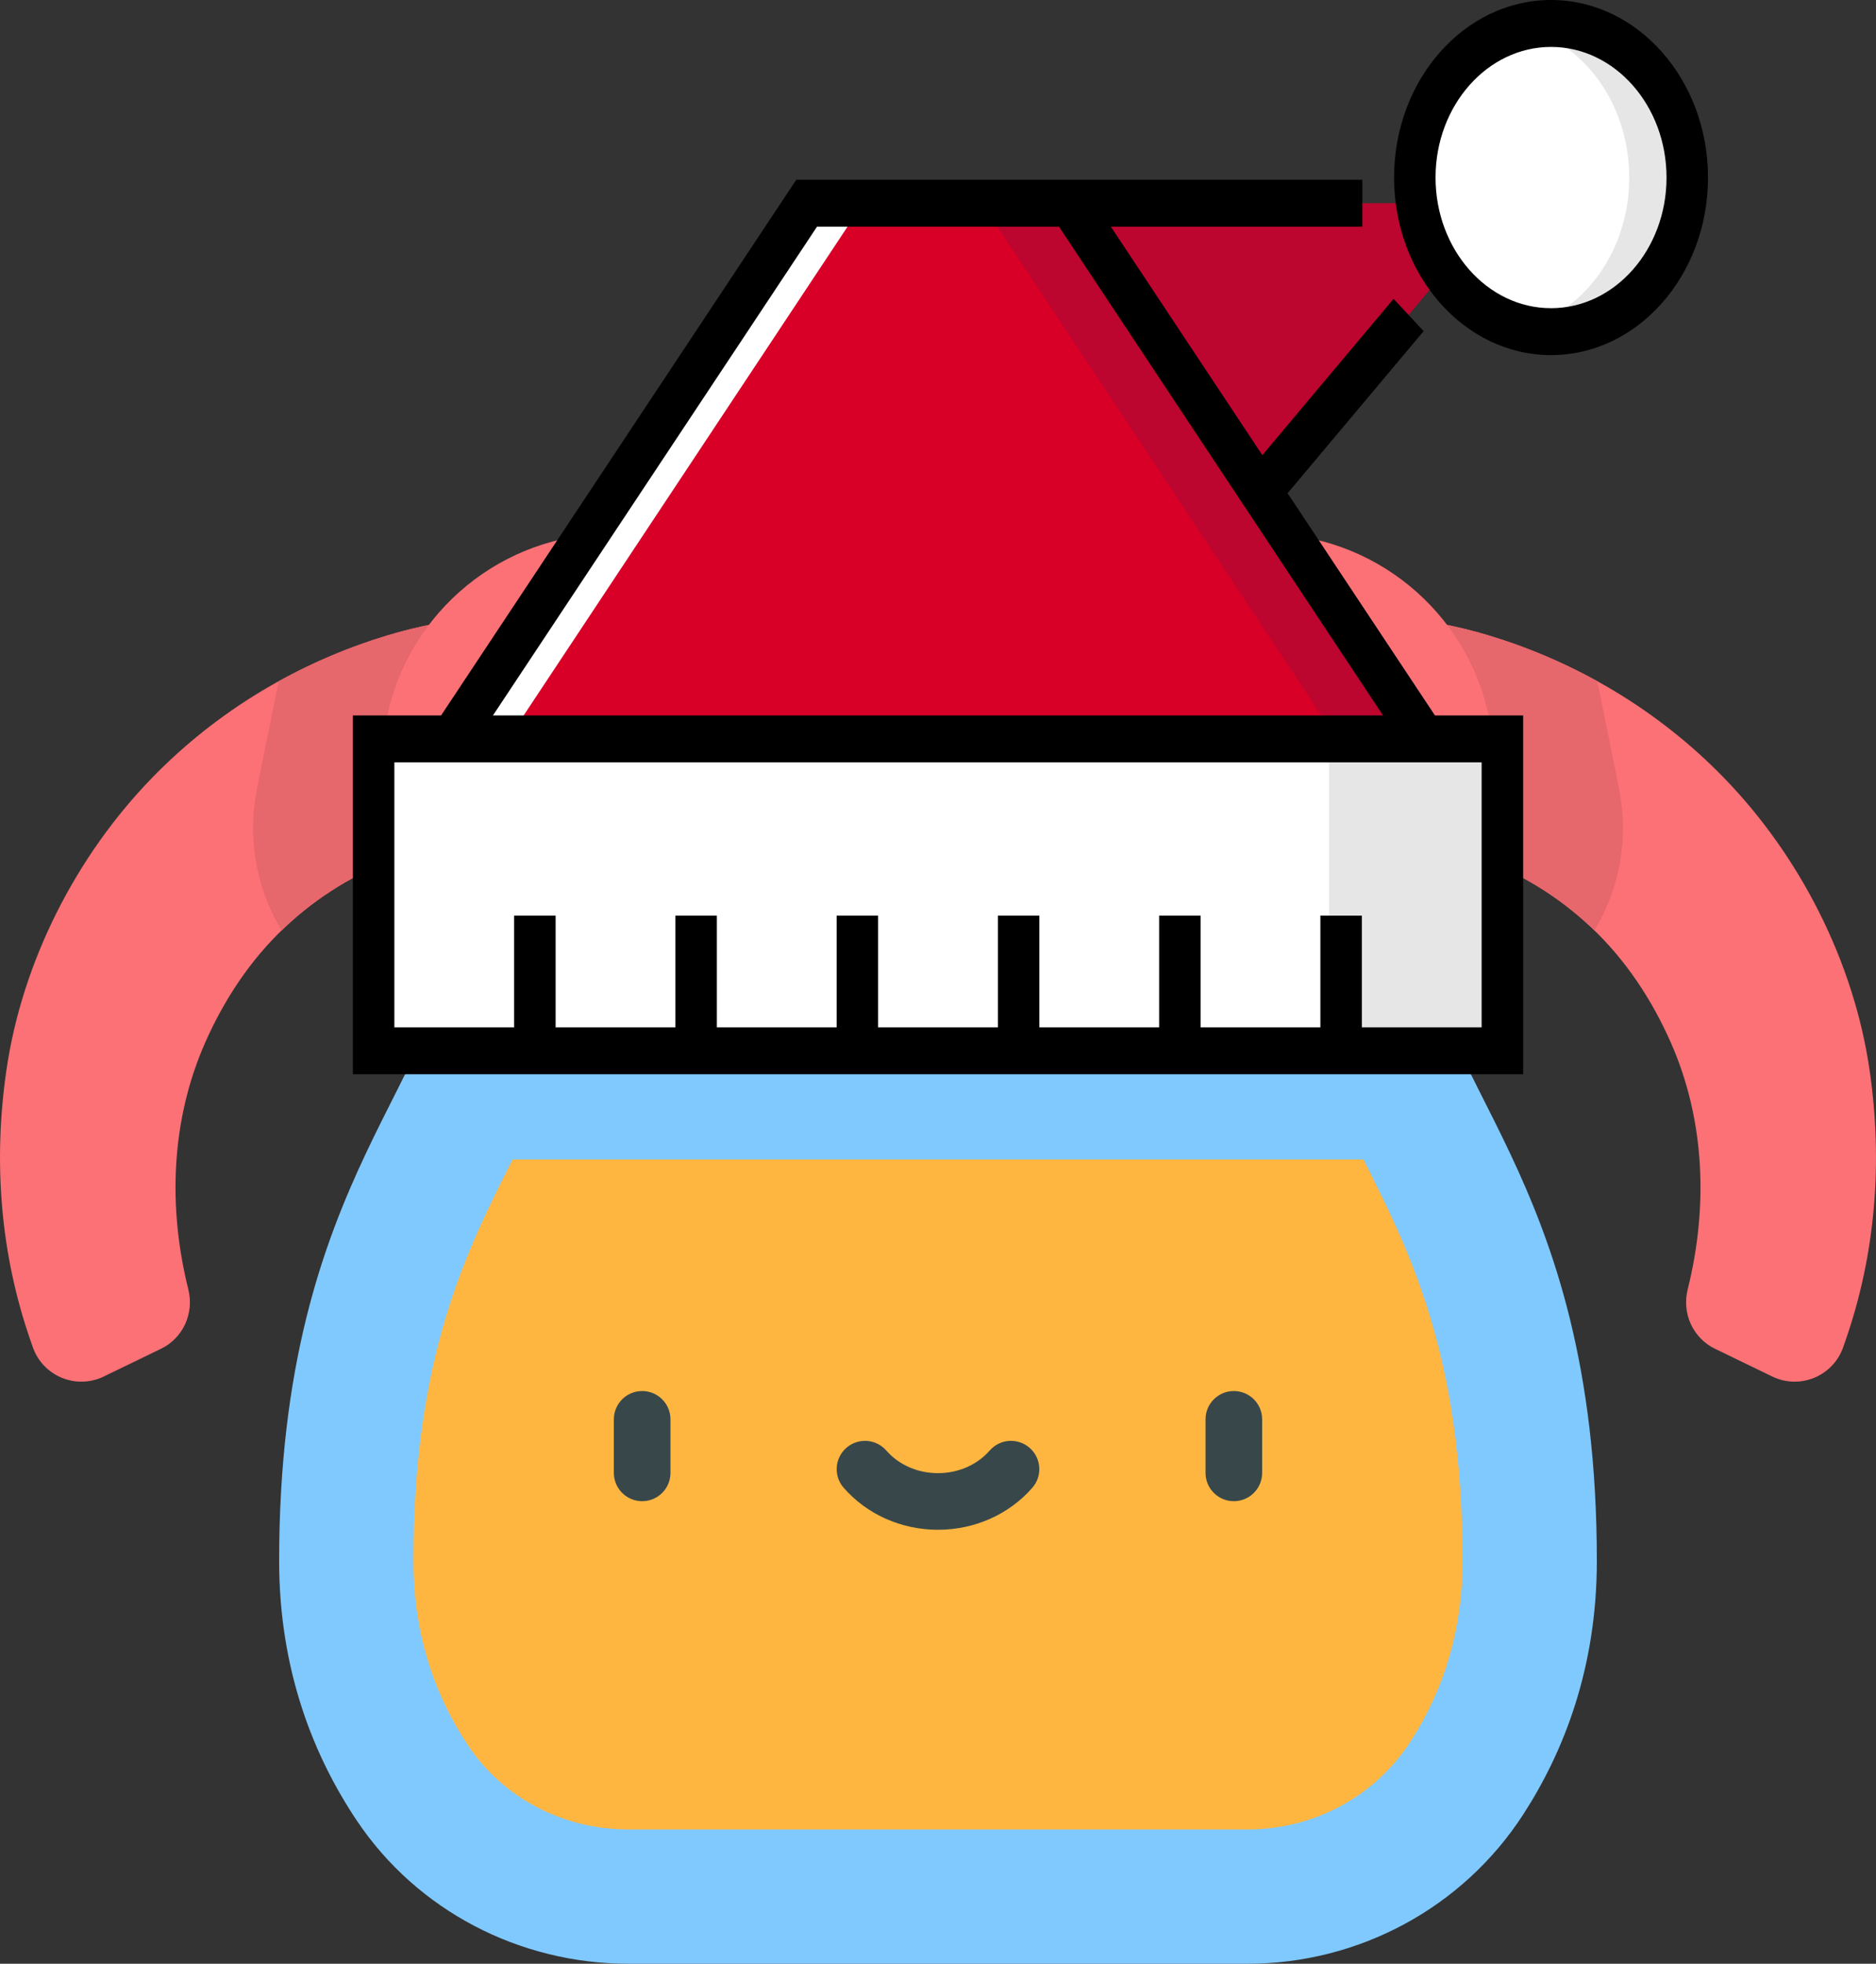<?xml version="1.0" encoding="UTF-8"?>
<!-- Generator: Adobe Illustrator 19.0.0, SVG Export Plug-In . SVG Version: 6.00 Build 0)  -->
<svg width="512" height="535.9" version="1.1" viewBox="0 0 512 535.9" xml:space="preserve" xmlns="http://www.w3.org/2000/svg">
<rect x="0" y="0" width="512" height="535.9" fill="#333333" stroke="none"/>
<path d="m295.54 73.204c-2.639-9.479-11.13-16.134-20.969-16.134h-37.148c-9.84 0-18.33 6.655-20.969 16.134-8.503 30.539-38.742 47.901-38.742 72.4l78.286 51.918 78.286-51.918c-2e-3 -24.498-30.242-41.861-38.744-72.4z" fill="#e6676c"/>
<g transform="translate(1.1994e-5 40.485)" fill="#fc7176">
	<path d="m145.22 126.59s-0.968 0.063-2.783 0.181c-12.325 0.803-24.579 2.515-36.436 6.064-24.435 7.314-46.691 20.619-64.478 38.919-20.771 21.37-35.457 50.184-39.764 79.739-3.636 24.945-1.712 50.119 6.612 73.985 0.071 0.205 0.284 0.818 0.593 1.697 2.776 7.907 11.82 11.631 19.361 7.978l15.617-7.566c6.035-2.924 9.082-9.687 7.459-16.192-5.556-22.252-4.813-45.986 4.553-67.263 5.183-11.773 12.335-22.637 21.717-31.495 18.236-17.216 41.876-25.202 66.694-25.154 1.818 3e-3 2.788 5e-3 2.788 5e-3z"/>
	<path d="m366.78 126.59s0.968 0.063 2.783 0.181c12.325 0.803 24.579 2.515 36.436 6.064 24.435 7.314 46.691 20.619 64.478 38.919 20.771 21.37 35.457 50.184 39.764 79.739 3.635 24.945 1.712 50.119-6.612 73.985-0.071 0.205-0.284 0.818-0.593 1.697-2.776 7.907-11.82 11.631-19.361 7.978l-15.617-7.566c-6.035-2.924-9.082-9.687-7.458-16.192 5.556-22.252 4.813-45.986-4.553-67.263-5.183-11.773-12.335-22.637-21.717-31.495-18.236-17.216-41.876-25.202-66.694-25.154-1.818 3e-3 -2.788 5e-3 -2.788 5e-3z"/>
</g>
<path d="m256 197.52 132.48 51.918c0 45.646 47.333 69.728 47.333 176.52 0 29.102-8.965 51.98-20.067 69.155-16.491 25.51-44.914 40.781-75.29 40.781h-168.94c-29.673 0-57.697-14.468-74.184-39.139-11.595-17.349-21.147-40.758-21.147-70.796 0-106.79 47.333-130.88 47.333-176.52z" fill="#80c9ff"/>
<g transform="translate(1.1994e-5 40.485)" fill="#e6676c">
	<path d="m369.57 126.77c-1.815-0.118-2.783-0.181-2.783-0.181l-1.933 60.899s0.969-2e-3 2.788-5e-3c24.818-0.048 48.458 7.937 66.694 25.154 0.278 0.263 0.535 0.543 0.809 0.809 6.969-11.57 9.423-25.322 6.709-38.786l-5.066-25.122c-0.283-1.404-0.6-2.795-0.944-4.173-9.434-5.208-19.434-9.416-29.836-12.529-11.86-3.551-24.113-5.263-36.438-6.066z"/>
	<path d="m147.15 187.49-1.933-60.899s-0.968 0.063-2.783 0.181c-12.325 0.803-24.579 2.515-36.436 6.064-10.401 3.113-20.402 7.323-29.836 12.529-0.344 1.378-0.66 2.769-0.944 4.173l-5.065 25.122c-2.716 13.464-0.262 27.216 6.708 38.785 0.274-0.266 0.531-0.546 0.809-0.808 18.236-17.216 41.876-25.202 66.694-25.154 1.817 5e-3 2.786 7e-3 2.786 7e-3z"/>
</g>
<path d="m388.48 249.44-132.48-51.918-132.48 51.918c0 11.074-2.791 20.881-7.01 30.905h278.98c-4.221-10.024-7.011-19.829-7.011-30.905z" fill="#6daad9"/>
<path d="m411.55 221.25-5.066-25.123c-5.927-29.389-31.751-50.526-61.733-50.526h-177.51c-29.981 0-55.805 21.136-61.733 50.526l-5.066 25.123c-2.939 14.574 8.203 28.189 23.071 28.189h264.96c14.869-1e-3 26.012-13.615 23.073-28.189z" fill="#fc7176"/>
<path d="m372.1 316.4c12.688 25.169 27.068 53.697 27.068 109.56 0 18.114-4.777 34.688-14.198 49.261-9.726 15.047-26.367 24.029-44.514 24.029h-168.94c-17.81 0-34.153-8.543-43.718-22.855-9.932-14.862-14.969-31.831-14.969-50.435 0-55.863 14.38-84.389 27.067-109.56h232.21z" fill="#ffb641"/>
<g transform="translate(1.1994e-5 40.485)" fill="#38484a">
	<path d="m175.26 369.18c-4.267 0-7.726-3.459-7.726-7.726v-14.612c0-4.267 3.459-7.726 7.726-7.726s7.726 3.459 7.726 7.726v14.612c0 4.267-3.459 7.726-7.726 7.726z"/>
	<path d="m336.74 369.18c-4.267 0-7.726-3.459-7.726-7.726v-14.612c0-4.267 3.459-7.726 7.726-7.726s7.726 3.459 7.726 7.726v14.612c0 4.267-3.459 7.726-7.726 7.726z"/>
	<path d="m256 376.98c-9.996 0-19.38-4.176-25.744-11.458-2.808-3.213-2.481-8.094 0.732-10.902s8.094-2.481 10.902 0.732c3.429 3.924 8.572 6.175 14.109 6.175s10.679-2.251 14.109-6.175c2.808-3.213 7.689-3.541 10.902-0.732 3.213 2.808 3.541 7.689 0.732 10.902-6.362 7.281-15.746 11.458-25.742 11.458z"/>
</g><g stroke-width=".768">
















 <!-- Santa Hat -->
 
 <!-- Red triangular hat -->
 
 <!-- White pom-pom -->
 
 <!-- White hat brim -->

<rect x="101.97" y="201.65" width="308.07" height="85.104" fill="#fff"/><rect x="362.75" y="201.65" width="47.288" height="85.104" fill="#e6e6e6"/><path d="m394.1 74.449c-3.771-5.414-6.39-11.897-7.442-18.985h-166.51l-96.934 146.18h265.57l-44.776-67.525z" fill="#bc052f"/></g><polygon transform="matrix(.722 0 0 .817 96.306 -62.578)" points="37.251 323.41 404.9 323.41 270.7 144.48 171.44 144.48" fill="#d80027"/><polygon transform="matrix(.722 0 0 .817 96.306 -62.578)" points="58.671 323.41 192.86 144.48 171.44 144.48 37.251 323.41" fill="#fff"/><polygon transform="matrix(.722 0 0 .817 96.306 -62.578)" points="371.98 323.41 404.9 323.41 270.7 144.48 237.79 144.48" fill="#bc052f"/><g stroke-width=".768"><ellipse cx="423.31" cy="48.453" rx="37.181" ry="42.053" fill="#fff"/><path d="m423.31 6.403c-2.719 0-5.366 0.339-7.918 0.966 16.728 4.106 29.263 20.937 29.263 41.086 0 20.151-12.534 36.981-29.263 41.086 2.553 0.627 5.199 0.966 7.918 0.966 20.534 0 37.18-18.827 37.18-42.052s-16.647-42.052-37.18-42.052z" fill="#e6e6e6"/><path d="m423.31 0c-23.622 0-42.841 21.736-42.841 48.454 0 26.718 19.218 48.454 42.841 48.454 23.623 0 42.841-21.736 42.841-48.454 0-26.718-19.218-48.454-42.841-48.454zm0 84.103c-17.379 0-31.519-15.992-31.519-35.649 0-19.657 14.139-35.649 31.519-35.649 17.38 0 31.52 15.992 31.52 35.649 0 19.657-14.14 35.649-31.52 35.649z"/><path d="m351.41 134.6 37.129-44.233-8.211-8.816-35.807 42.659-41.344-62.349h68.63v-12.805h-154.49l-96.934 146.18h-24.076v97.91h319.39v-97.91h-24.076zm-128.43-72.74h66.044l88.444 133.38h-242.93zm181.39 218.48h-32.688v-30.474h-11.321v30.474h-32.687v-30.474h-11.321v30.474h-32.687v-30.474h-11.321v30.474h-32.687v-30.474h-11.321v30.474h-32.691v-30.474h-11.321v30.474h-32.686v-30.474h-11.321v30.474h-32.688v-72.299h296.74z"/></g></svg>
